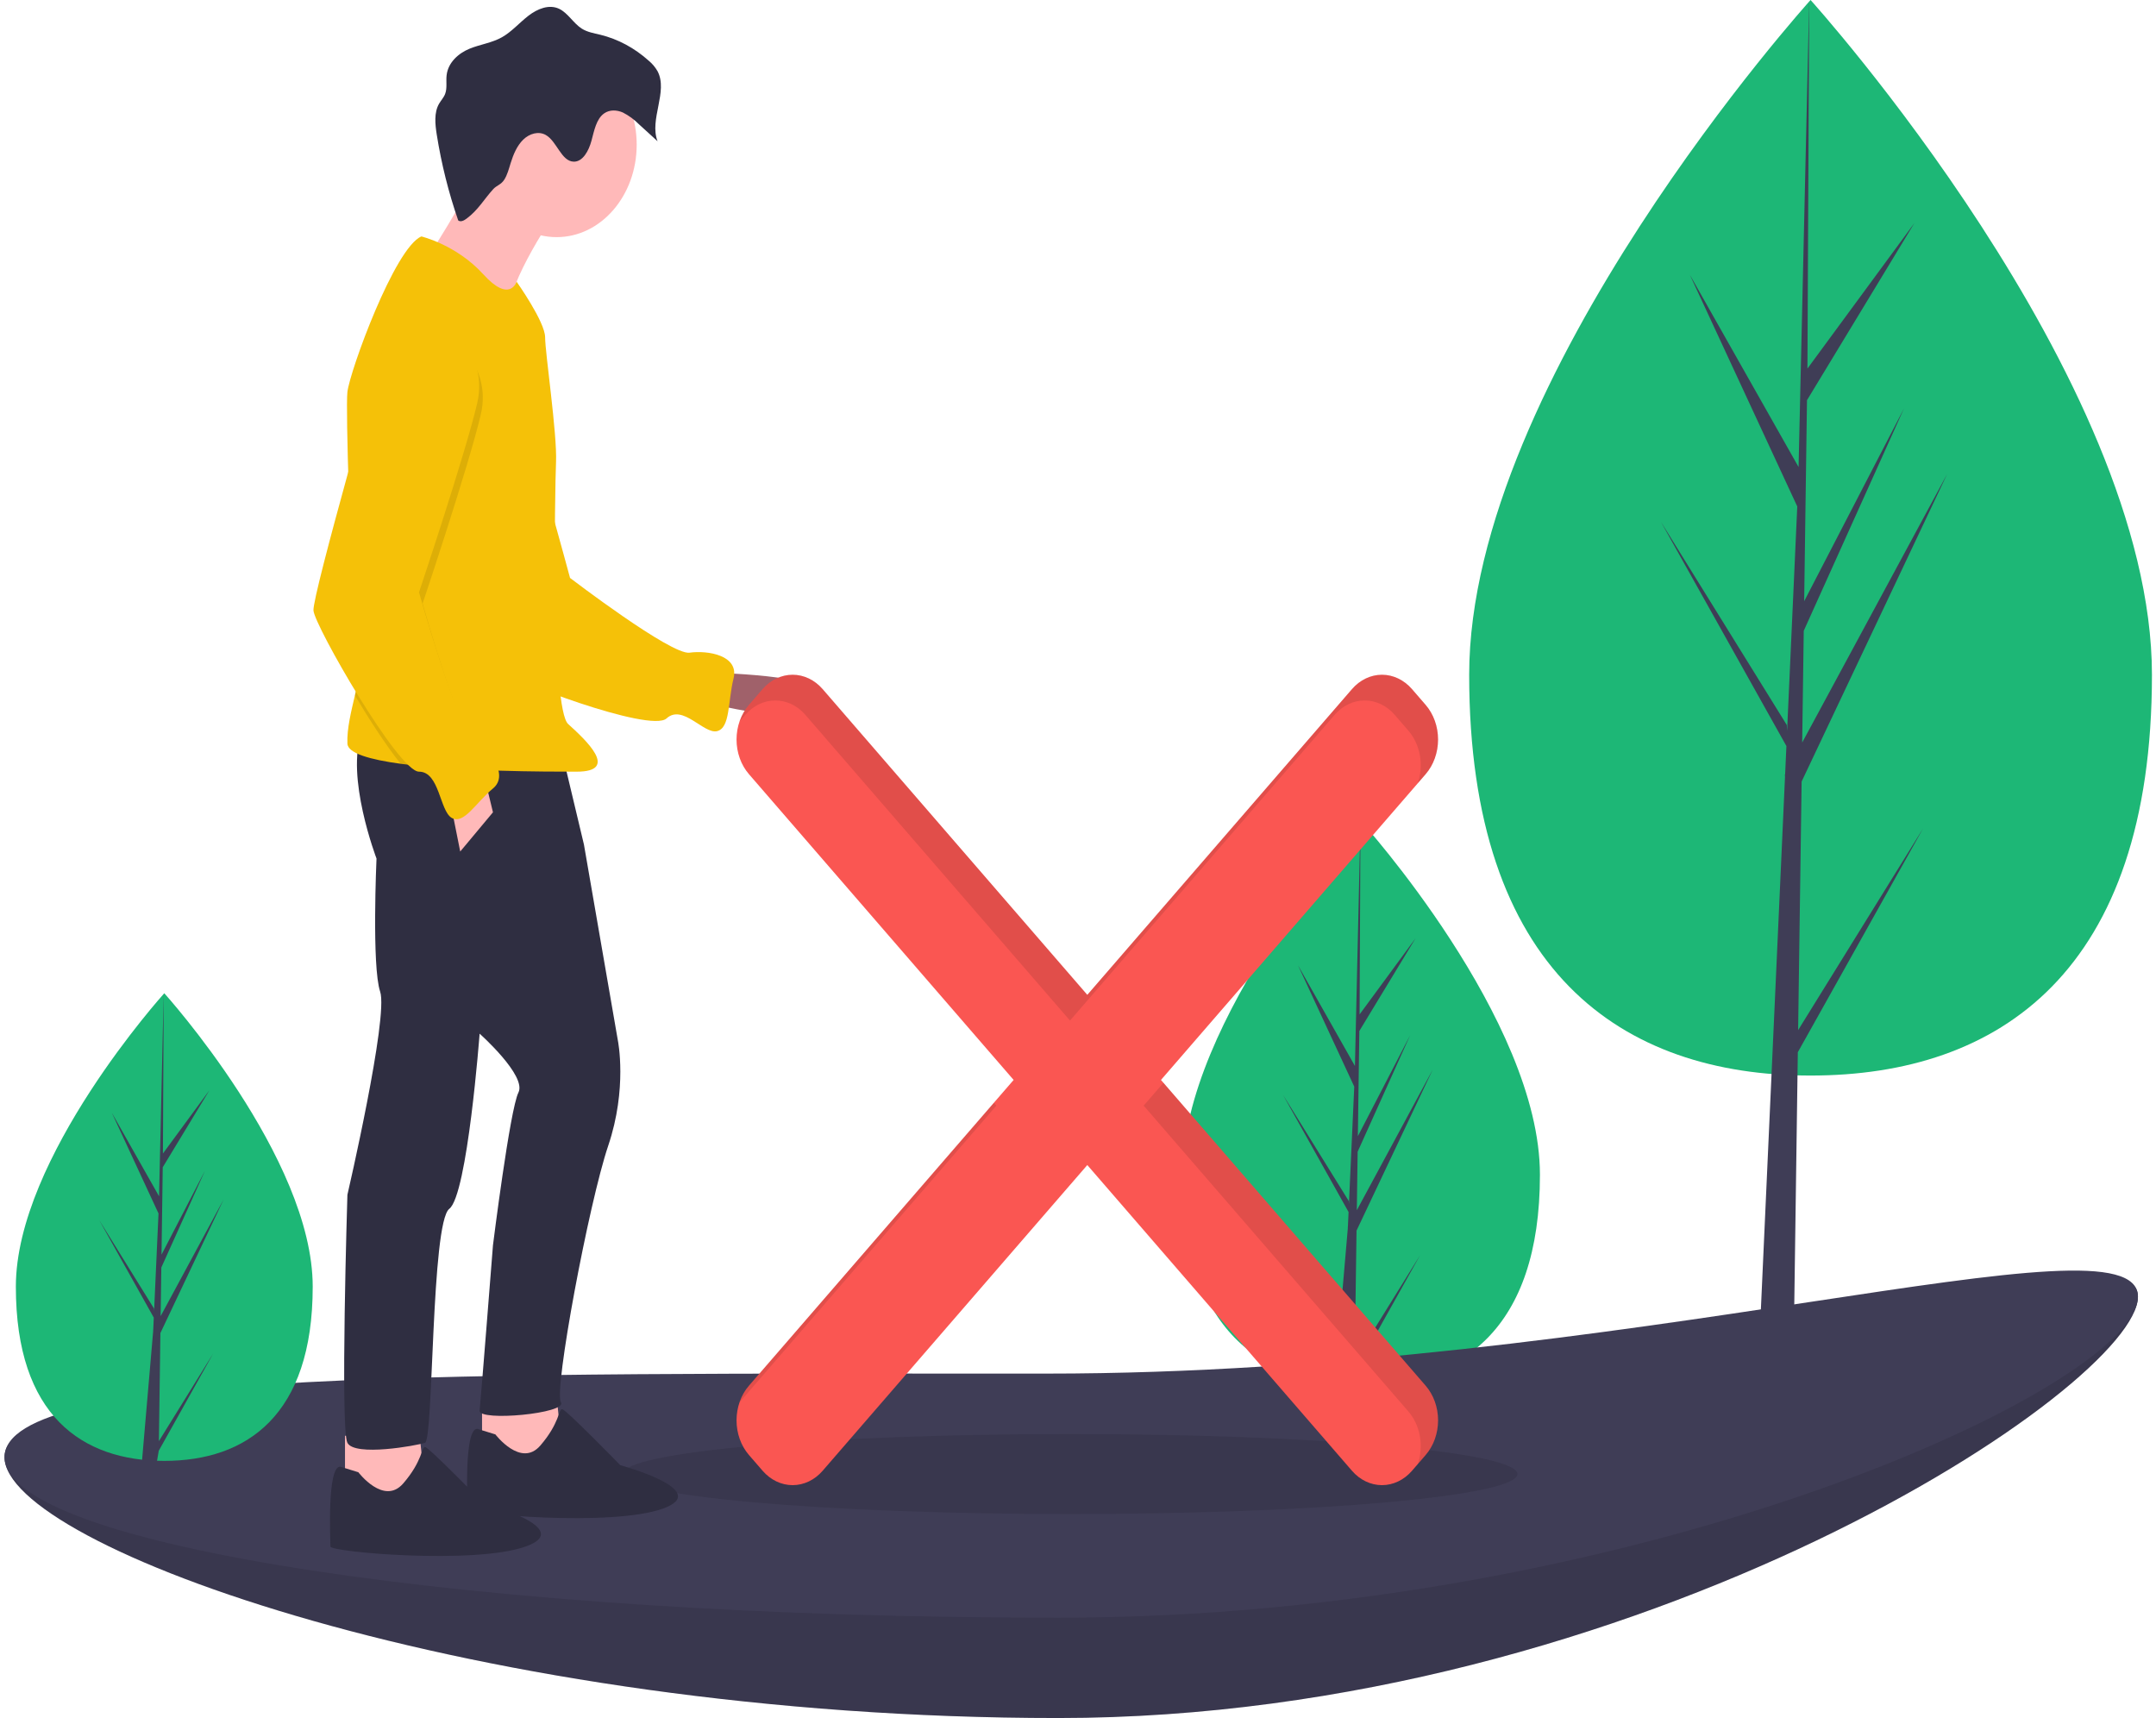 <svg fill="none" height="200" viewBox="0 0 251 200" width="251" xmlns="http://www.w3.org/2000/svg" xmlns:xlink="http://www.w3.org/1999/xlink"><clipPath id="a"><path d="m.528 0h250v200h-250z"/></clipPath><g clip-path="url(#a)"><path d="m179.278 136.756c0 18.1-9.315 24.42-20.805 24.42-11.491 0-20.806-6.32-20.806-24.42 0-18.099 20.806-41.125 20.806-41.125s20.805 23.026 20.805 41.125z" fill="#1db776"/><path d="m157.927 143.259 8.868-18.74-8.835 16.364.096-6.811 6.112-13.559-6.087 11.756.172-12.25 6.545-10.794-6.517 8.868.107-22.462-.647 28.462-6.627-11.718 6.547 14.12-.62 13.681-.019-.363-7.67-12.381 7.647 13.663-.078 1.711-.014.026.007.141-1.573 18.256h2.101l.253-1.474 7.628-13.631-7.609 12.283z" fill="#3f3d56"/><path d="m250.528 78.56c0 34.574-17.793 46.647-39.743 46.647s-39.744-12.073-39.744-46.647c0-34.575 39.744-78.56 39.744-78.56s39.743 43.985 39.743 78.56z" fill="#1db776"/><path d="m209.337 119.918.407-28.936 16.94-35.798-16.876 31.259.183-13.011 11.675-25.899-11.627 22.456v0l.329-23.401 12.502-20.619-12.45 16.939.206-42.908-1.293 56.803.107-2.343-12.711-22.474 12.507 26.972-1.184 26.134-.036-.694-14.653-23.65 14.609 26.101-.148 3.268-.027.049.012.268-3.004 66.305h4.014l.482-34.248 14.573-26.036z" fill="#3f3d56"/><path d="m248.897 150.951c0 10.32-57.953 49.049-125.701 49.049-67.748 0-122.668-20.044-122.668-30.364 0-10.319 53.572 1.947 121.32 1.947 67.748 0 127.049-30.952 127.049-20.632z" fill="#3f3d56"/><path d="m248.897 150.951c0 10.32-57.953 49.049-125.701 49.049-67.748 0-122.668-20.044-122.668-30.364 0-10.319 53.572 1.947 121.32 1.947 67.748 0 127.049-30.952 127.049-20.632z" fill="#000" opacity=".1"/><path d="m248.897 150.951c0 10.32-57.953 37.371-125.701 37.371-67.748 0-122.668-8.366-122.668-18.686 0-10.319 53.572-9.732 121.32-9.732 67.748 0 127.049-19.273 127.049-8.953z" fill="#3f3d56"/><path d="m124.569 176.251c28.769 0 52.091-2.084 52.091-4.654 0-2.571-23.322-4.654-52.091-4.654-28.769 0-52.092 2.083-52.092 4.654 0 2.57 23.322 4.654 52.092 4.654z" fill="#000" opacity=".1"/><path d="m83.302 78.333s15.25.326 12.426 3.425-13.414 0-13.414 0z" fill="#a0616a"/><path d="m51.528 40.691s6.157-1.27 8.298 4.472c2.141 5.742 6.538 22.116 6.538 22.116s11.766 8.997 13.906 8.701 5.799.307 5.128 3.005c-.671 2.697-.373 5.755-1.918 6.13s-4.002-3.203-5.883-1.48c-1.881 1.723-18.64-4.571-19.716-5.875s-10.018-29.546-10.018-29.546.358-7.615 3.665-7.523z" fill="#f5c108"/><path d="m64.734 161.927.706 6.85-5.931 1.794-3.389-1.794v-6.035z" fill="#ffb9b9"/><path d="m48.778 166.331.706 6.85-5.931 1.794-3.389-1.794v-6.035z" fill="#ffb9b9"/><path d="m65.299 87.059 2.683 11.255 3.954 22.835s1.13 5.546-1.13 12.233c-2.259 6.688-6.354 28.544-5.507 29.849.847 1.305-9.602 2.284-9.461.979s1.553-19.247 1.553-19.247 1.977-15.822 2.965-17.779-4.519-6.851-4.519-6.851-1.412 18.758-3.53 20.389c-2.118 1.631-1.836 26.913-2.824 27.239-.988.327-8.19 1.632-9.037 0-.847-1.631 0-28.87 0-28.87s4.801-20.715 3.812-23.651c-.989-2.936-.424-15.495-.424-15.495s-3.671-9.623-1.694-14.68z" fill="#2f2e41"/><path d="m64.875 24.425s-5.931 8.482-5.648 12.233c.282 3.752-9.319-6.851-9.319-6.851s6.919-10.765 6.919-13.049c0-2.284 8.049 7.666 8.049 7.666z" fill="#ffb9b9"/><path d="m64.804 27.606c5.147 0 9.319-4.82 9.319-10.765 0-5.945-4.173-10.765-9.319-10.765s-9.319 4.82-9.319 10.765c0 5.946 4.173 10.765 9.319 10.765z" fill="#ffb9b9"/><path d="m41.317 80.957c-.422 1.817-.946 3.877-.871 5.613.048 1.124 2.631 1.861 6.202 2.344 3.311.449 7.473.677 11.255.794 3.972.124 7.523.124 9.23.124 5.083 0 .988-3.752-.988-5.546-1.977-1.794-1.553-27.239-1.412-30.502s-1.271-12.723-1.271-14.517c0-1.794-3.323-6.477-3.323-6.477s-.772 2.562-3.879-.863-7.201-4.404-7.201-4.404c-3.107 1.305-8.331 15.659-8.614 18.105-.114.993-.02 6.081.172 11.889.278 8.49.764 18.526 1.099 19.591.264.84-.028 2.249-.4 3.848z" fill="#f5c108"/><path d="m56.403 90.484.988 4.078-3.812 4.567-1.271-6.362z" fill="#ffb9b9"/><path d="m57.673 166.983s2.965 3.914 5.225 1.305c2.259-2.61 2.118-4.241 2.542-4.241s6.778 6.524 6.778 6.524 10.873 2.936 4.942 5.057c-5.931 2.12-22.734.652-22.734 0 0-.653-.424-9.298 1.13-9.298z" fill="#2f2e41"/><path d="m41.718 171.387s2.965 3.915 5.224 1.305c2.259-2.61 2.118-4.241 2.542-4.241s6.778 6.524 6.778 6.524 10.873 2.936 4.942 5.057c-5.931 2.12-22.734.652-22.734 0 0-.653-.424-9.298 1.13-9.298z" fill="#2f2e41"/><path d="m54.341 25.434c-.301.225-.693.452-.995.228-1.121-3.229-1.958-6.579-2.501-10.001-.19-1.202-.322-2.538.256-3.561.228-.404.556-.734.723-1.175.253-.669.086-1.443.17-2.166.176-1.515 1.416-2.572 2.663-3.085 1.247-.513 2.601-.672 3.79-1.344 1.129-.639 2.033-1.698 3.079-2.502 1.046-.804 2.387-1.353 3.553-.81 1.031.48 1.673 1.694 2.648 2.313.661.419 1.429.536 2.167.716 2.052.503 3.978 1.537 5.634 3.024.403.332.75.746 1.025 1.221 1.251 2.378-.989 5.612-.001 8.15l-2.136-1.947c-.57-.576-1.214-1.048-1.907-1.4-.708-.309-1.545-.347-2.188.114-.902.647-1.146 1.999-1.462 3.17-.315 1.171-1.012 2.47-2.073 2.44-1.443-.041-1.948-2.368-3.243-3.104-.844-.48-1.907-.164-2.627.536-.72.7-1.152 1.716-1.468 2.74-.198.64-.384 1.361-.735 1.915-.388.612-.884.661-1.298 1.117-1.078 1.189-1.741 2.415-3.075 3.411z" fill="#2f2e41"/><path d="m41.317 80.957c1.755 2.941 3.733 5.975 5.33 7.957 3.311.449 7.473.677 11.255.794-.676-1.058-1.521-1.958-2.489-2.649-1.836-1.305-6.213-16.8-6.213-16.8s5.366-15.985 6.778-22.02c1.412-6.035-4.095-9.46-4.095-9.46-2.542-2.447-6.919 3.262-6.919 3.262s-2.234 7.784-4.346 15.477c.278 8.49.764 18.526 1.099 19.591.264.84-.028 2.249-.4 3.848z" fill="#000" opacity=".1"/><path d="m51.461 37.474s5.507 3.425 4.095 9.46c-1.412 6.035-6.778 22.02-6.778 22.02s4.377 15.495 6.213 16.8c1.836 1.305 4.377 4.404 2.401 6.035s-3.389 4.241-4.801 3.425c-1.412-.816-1.412-5.383-3.812-5.383s-12.144-16.963-12.285-18.758 8.049-30.338 8.049-30.338 4.377-5.709 6.919-3.262z" fill="#f5c108"/><path d="m165.971 82.056-1.588-1.835c-.927-1.07-2.184-1.672-3.494-1.672s-2.567.601-3.493 1.672l-30.813 35.593-30.812-35.593c-.927-1.07-2.183-1.672-3.494-1.672s-2.567.601-3.494 1.672l-1.589 1.835c-.459.53-.823 1.159-1.071 1.851s-.376 1.435-.376 2.184c0 .75.128 1.492.376 2.184.248.692.612 1.321 1.071 1.851l30.812 35.593-30.812 35.592c-.459.53-.823 1.159-1.071 1.851-.248.693-.376 1.435-.376 2.184 0 .75.128 1.492.376 2.185.248.692.612 1.321 1.071 1.851l1.589 1.835c.927 1.07 2.183 1.672 3.494 1.672s2.567-.602 3.494-1.672l30.812-35.592 30.813 35.592c.926 1.07 2.183 1.672 3.493 1.672s2.567-.602 3.494-1.672l1.588-1.835c.927-1.07 1.447-2.522 1.447-4.036 0-1.513-.52-2.965-1.447-4.035l-30.812-35.592 30.812-35.593c.927-1.07 1.447-2.522 1.447-4.036 0-1.514-.52-2.965-1.447-4.035z" fill="#fa5652"/><g fill="#000"><path d="m86.096 163.247 29.897-34.535-.288-.333-28.51 32.933c-.477.551-.852 1.21-1.1 1.935z" opacity=".1"/><path d="m86.769 83.213c.926-1.07 2.183-1.672 3.494-1.672 1.31 0 2.567.601 3.494 1.672l30.812 35.593 30.812-35.593c.927-1.07 2.183-1.672 3.494-1.672 1.31 0 2.567.601 3.493 1.672l1.589 1.835c.681.787 1.149 1.788 1.344 2.878.195 1.09.11 2.223-.245 3.258l.915-1.057c.459-.53.823-1.159 1.071-1.851.249-.693.377-1.435.377-2.184 0-.749-.128-1.492-.377-2.184-.248-.692-.612-1.322-1.071-1.851l-1.588-1.835c-.927-1.07-2.183-1.672-3.494-1.672-1.31 0-2.567.601-3.493 1.672l-30.813 35.593-30.812-35.593c-.927-1.07-2.183-1.672-3.494-1.672-1.31 0-2.567.601-3.494 1.672l-1.589 1.835c-.477.551-.852 1.21-1.1 1.935z" opacity=".1"/><path d="m135.447 126.052-2.302 2.66 30.812 35.592c.681.787 1.148 1.788 1.344 2.878.195 1.09.11 2.223-.245 3.258l.915-1.057c.459-.53.823-1.159 1.071-1.851.249-.693.376-1.435.376-2.184 0-.75-.127-1.492-.376-2.185-.248-.692-.612-1.321-1.071-1.851z" opacity=".1"/></g><path d="m36.406 149.784c0 15.032-7.736 20.281-17.28 20.281-9.543 0-17.28-5.249-17.28-20.281 0-15.033 17.28-34.157 17.28-34.157s17.28 19.124 17.28 34.157z" fill="#1db776"/><path d="m18.674 155.185 7.365-15.565-7.337 13.591.08-5.657 5.076-11.261-5.055 9.764.143-10.174 5.435-8.965-5.413 7.365.089-18.656-.538 23.639-5.504-9.732 5.438 11.727-.515 11.363-.015-.302-6.371-10.282 6.351 11.348-.064 1.421-.011.021.005.117-1.306 15.163h1.746l.209-1.225 6.336-11.321-6.32 10.201z" fill="#3f3d56"/></g></svg>